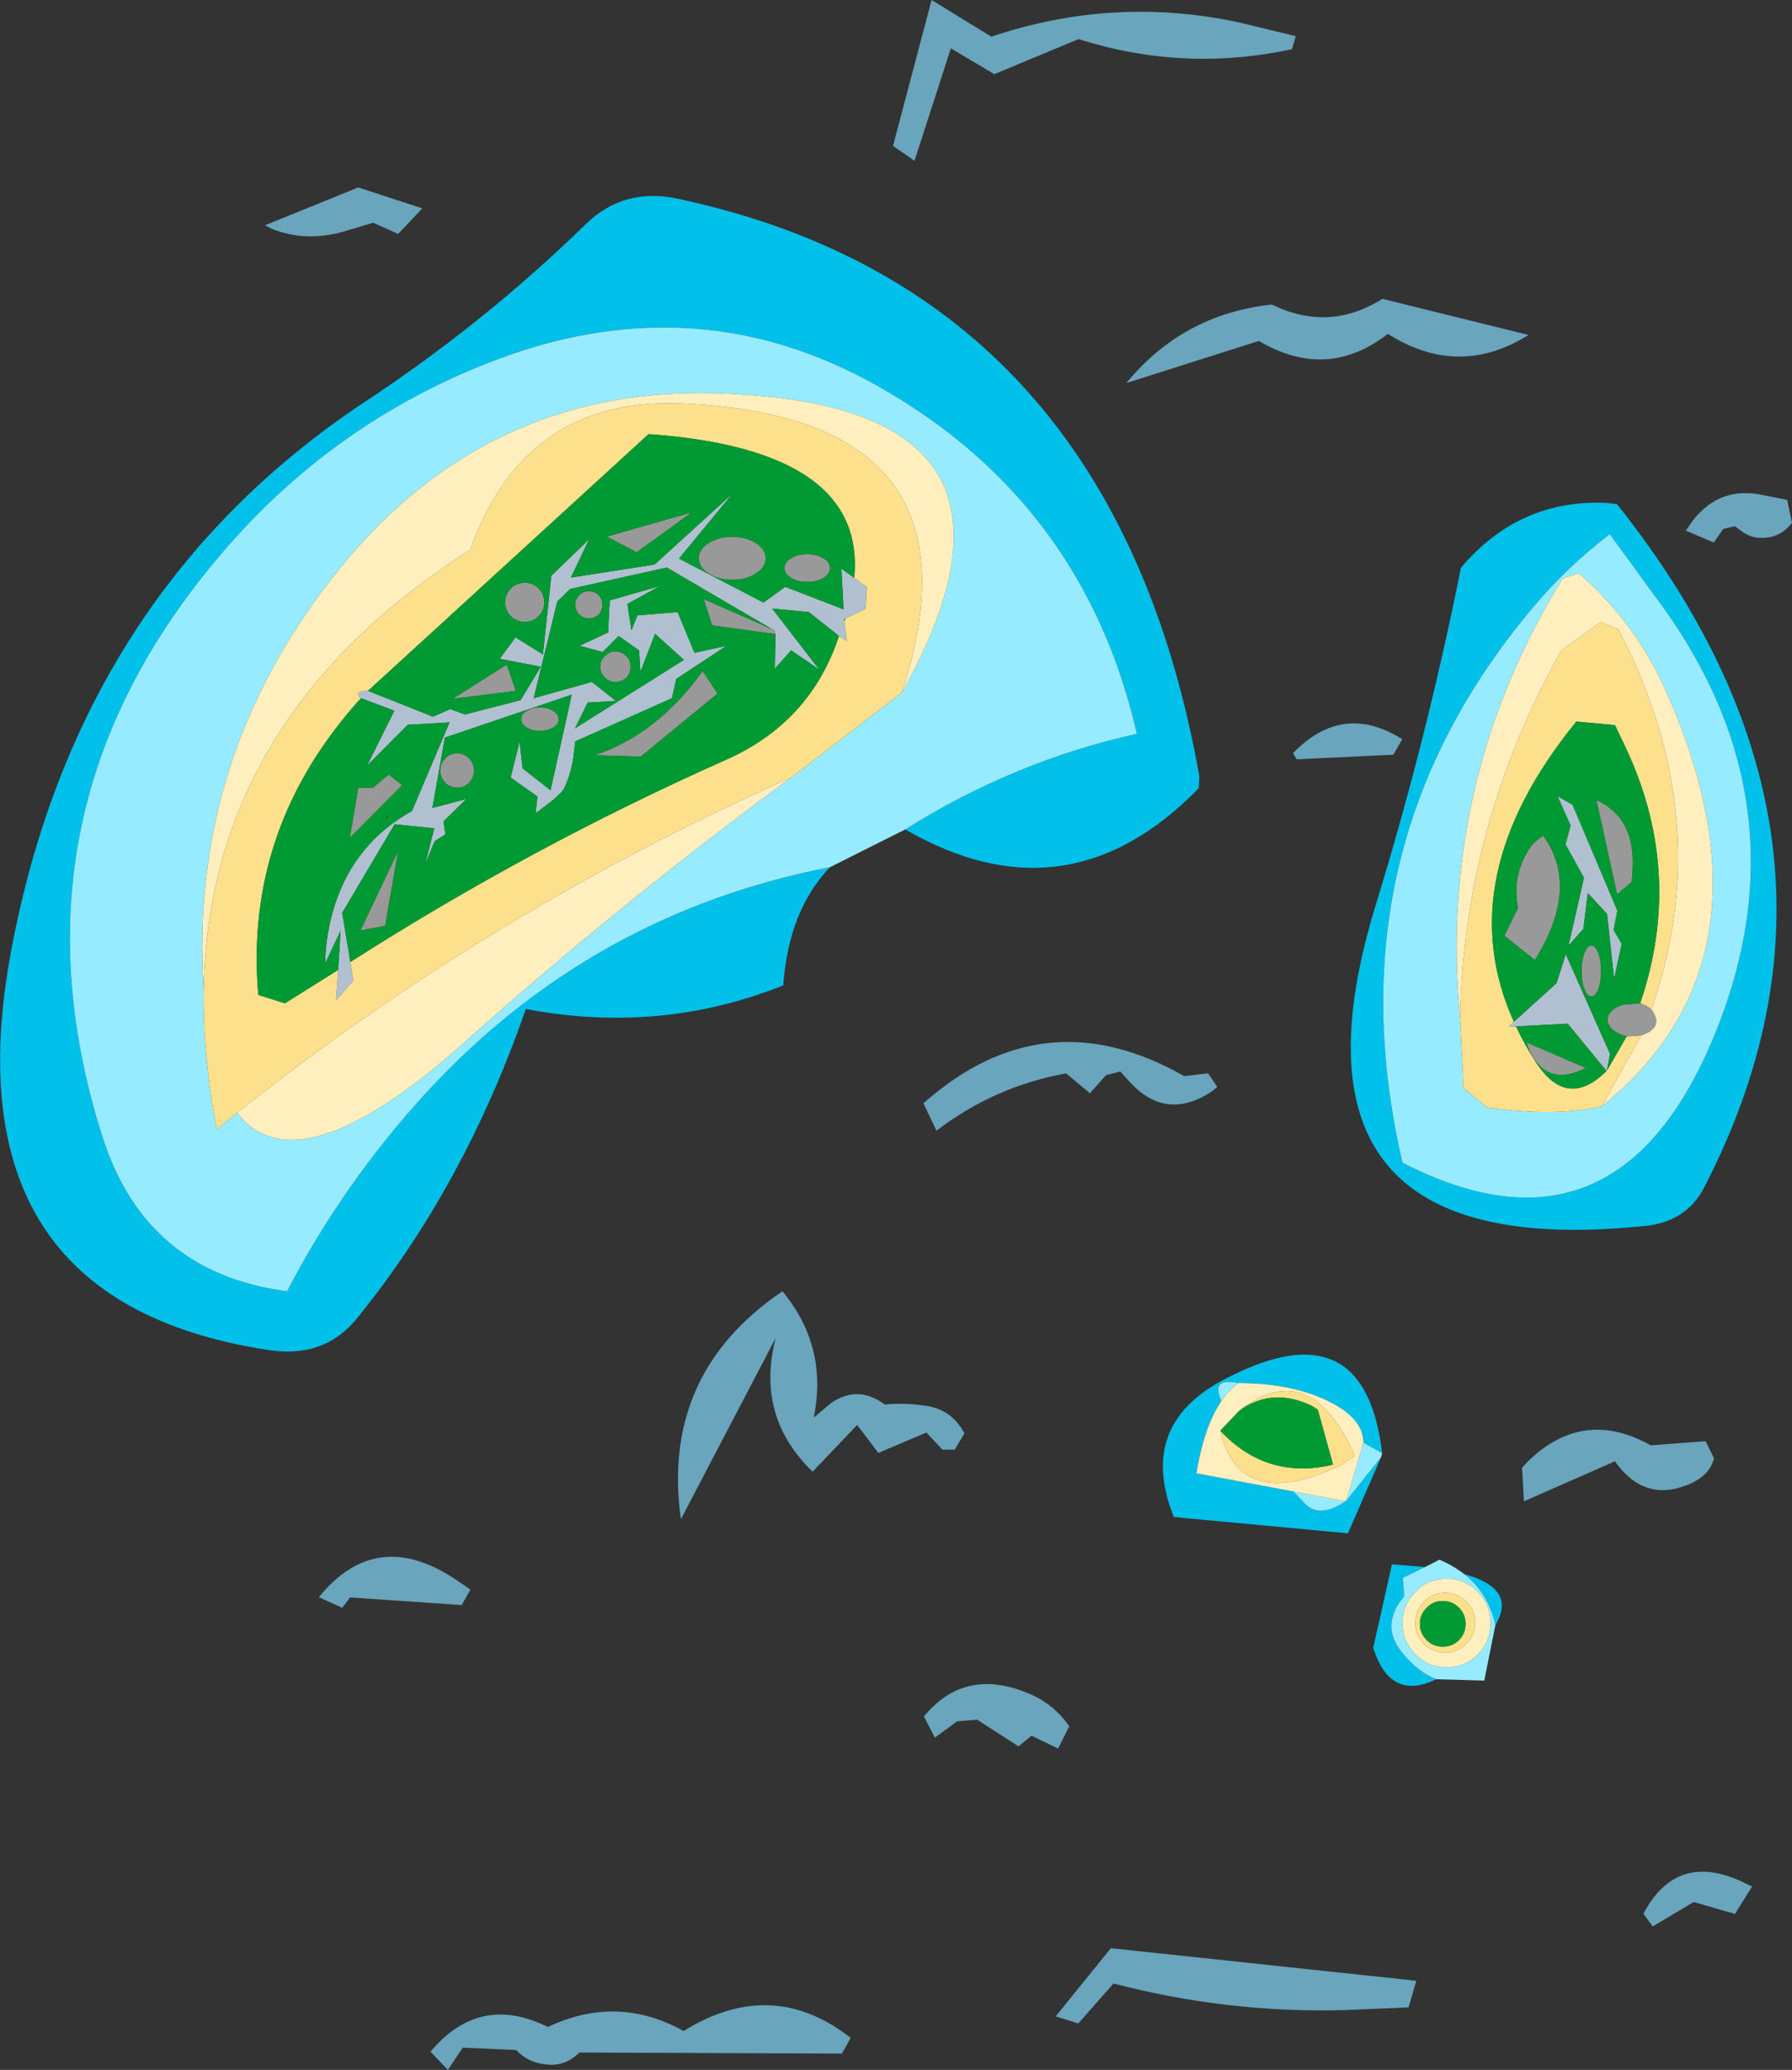 <?xml version="1.0" encoding="UTF-8" standalone="no"?>
<svg xmlns:ffdec="https://www.free-decompiler.com/flash" xmlns:xlink="http://www.w3.org/1999/xlink" ffdec:objectType="shape" height="380.95px" width="329.9px" xmlns="http://www.w3.org/2000/svg">
  <rect width="100%" height="100%" fill="#333333" stroke="none"/>
  <g transform="matrix(1.0, 0.0, 0.0, 1.0, 163.5, 173.15)">
    <path d="M116.8 -110.85 Q104.5 -103.8 92.0 -111.7 80.8 -103.0 68.25 -110.4 L43.85 -102.65 Q54.3 -115.35 70.65 -117.1 81.15 -111.95 91.0 -118.15 L117.9 -111.5 116.8 -110.85 M74.35 -164.1 Q54.5 -159.8 35.05 -165.95 L19.55 -159.5 11.55 -164.25 4.85 -143.55 0.9 -146.3 8.0 -173.15 19.0 -166.4 Q41.6 -174.0 64.7 -169.0 L75.05 -166.5 74.35 -164.1 M74.55 -34.55 Q83.7 -44.0 94.65 -37.1 L93.0 -34.25 75.2 -33.4 74.55 -34.55 M161.2 -82.0 L165.5 -81.15 166.4 -76.95 Q164.3 -74.15 160.8 -74.15 158.95 -74.15 157.45 -75.15 L155.9 -76.3 153.75 -75.8 152.0 -73.3 146.85 -75.5 148.25 -77.5 Q153.3 -83.8 161.2 -82.0 M117.95 95.65 Q128.05 85.95 140.4 92.85 L150.5 92.1 152.05 95.25 Q151.15 98.6 147.1 100.15 139.15 103.35 133.8 95.8 L117.05 103.15 116.7 96.95 117.95 95.65 M44.5 26.0 L42.75 24.05 40.1 24.75 37.15 28.05 32.75 24.4 Q19.55 26.8 8.9 34.95 L6.5 29.9 Q28.7 10.2 54.5 24.9 L58.9 24.4 60.6 26.9 59.55 27.75 Q51.15 33.25 44.5 26.0 M7.05 90.5 L-1.8 94.25 -5.7 89.1 -13.9 97.7 Q-24.45 87.5 -20.7 73.1 L-38.15 106.45 Q-41.9 79.7 -19.45 64.5 -11.0 74.75 -13.7 87.75 L-10.55 85.1 Q-5.6 81.65 -0.6 85.35 2.95 85.0 6.4 85.5 11.6 86.0 14.05 90.65 L12.25 93.65 10.0 93.65 7.05 90.5 M6.6 142.75 Q14.0 133.75 25.45 138.35 30.3 140.2 33.35 144.55 L31.3 148.65 26.4 146.3 24.0 148.25 16.4 143.35 12.7 143.65 8.6 146.65 6.6 142.75 M41.0 185.4 L97.25 191.4 95.8 196.3 83.9 196.8 Q62.35 197.35 41.5 191.9 L35.0 199.25 30.85 197.95 41.0 185.4 M139.05 179.05 Q144.9 167.95 156.4 172.8 L159.05 174.05 155.9 179.1 148.3 176.9 140.75 181.4 139.05 179.05 M-85.75 -134.8 L-90.2 -130.1 -94.8 -132.15 -100.35 -130.5 Q-107.25 -128.55 -113.5 -131.05 L-114.7 -131.7 -97.55 -138.65 -85.75 -134.8 M-100.5 122.75 L-104.8 120.8 Q-94.05 107.55 -79.1 117.9 L-76.9 119.4 -78.5 122.25 -99.05 120.85 -100.5 122.75 M-8.5 204.8 L-56.85 204.6 Q-59.65 207.45 -63.6 206.7 -66.45 206.3 -68.45 204.15 L-78.3 203.7 -81.05 207.8 -84.25 204.45 Q-75.2 193.65 -62.65 199.9 -49.85 193.85 -37.65 200.65 L-35.7 199.5 Q-20.5 191.25 -6.9 201.9 L-8.5 204.8" fill="#69a5bc" fill-rule="evenodd" stroke="none"/>
    <path d="M-10.7 -13.55 Q-18.35 -5.55 -19.3 8.2 -41.95 17.25 -66.7 12.55 -78.0 45.15 -97.8 69.5 -103.95 77.05 -114.45 75.25 -173.45 66.1 -161.45 1.85 -149.1 -64.25 -96.25 -99.25 -74.2 -113.8 -55.55 -132.0 -48.5 -138.8 -38.35 -136.5 41.5 -119.25 57.3 -30.25 L57.2 -28.1 Q33.0 -3.25 3.15 -20.5 23.1 -33.05 45.8 -38.1 36.0 -80.75 -1.9 -102.1 -34.85 -120.7 -71.45 -107.2 -100.75 -96.3 -121.4 -72.8 -163.8 -24.5 -144.7 35.9 -136.75 61.1 -110.65 64.5 -100.25 44.5 -84.8 27.7 -54.45 -5.05 -10.7 -13.55 M132.25 -80.6 L134.2 -80.35 Q183.35 -18.55 150.2 45.45 146.8 52.0 138.6 52.55 69.45 59.4 89.8 -6.7 99.1 -36.95 105.45 -68.65 116.1 -81.3 132.25 -80.6 M132.85 -74.85 Q125.0 -68.85 118.7 -61.35 81.25 -16.8 94.7 40.85 134.1 61.05 152.05 17.55 169.9 -25.7 140.75 -64.0 L132.85 -74.85 M90.95 94.3 L87.5 92.35 Q87.5 87.8 80.8 84.6 74.05 81.4 64.5 81.4 59.3 80.25 61.35 84.7 58.2 89.3 56.75 98.0 L74.6 101.35 76.7 103.55 Q79.4 106.4 84.2 103.15 L84.35 103.05 90.75 95.05 84.65 109.05 52.6 106.05 Q45.9 89.35 61.45 80.95 87.7 66.85 90.95 94.3 M98.85 115.25 L94.75 117.25 95.0 120.65 Q90.45 126.0 94.7 131.1 97.5 134.55 100.9 135.9 93.0 139.75 89.75 131.4 L89.3 130.15 92.75 114.75 98.85 115.25 M111.8 125.9 Q110.45 120.0 106.05 116.55 115.85 119.25 111.8 125.9" fill="#01c0e9" fill-rule="evenodd" stroke="none"/>
    <path d="M-10.7 -13.55 Q-54.45 -5.05 -84.8 27.7 -100.25 44.5 -110.65 64.5 -136.75 61.1 -144.7 35.9 -163.8 -24.5 -121.4 -72.8 -100.75 -96.3 -71.45 -107.2 -34.85 -120.7 -1.9 -102.1 36.0 -80.75 45.8 -38.1 23.1 -33.05 3.15 -20.5 L-10.7 -13.55 M131.4 30.45 Q165.1 3.2 143.2 -45.95 137.6 -58.55 127.15 -67.65 L124.15 -66.65 Q101.15 -29.3 105.3 14.4 L105.95 27.1 110.2 30.65 Q122.75 32.5 131.4 30.45 M132.85 -74.85 L140.75 -64.0 Q169.9 -25.7 152.05 17.55 134.1 61.05 94.7 40.85 81.25 -16.8 118.7 -61.35 125.0 -68.85 132.85 -74.85 M87.5 92.35 L90.95 94.3 90.75 95.05 84.35 103.05 87.5 92.35 M64.5 81.4 Q62.75 82.65 61.35 84.7 59.3 80.25 64.5 81.4 M74.6 101.35 L84.2 103.15 Q79.4 106.4 76.7 103.55 L74.6 101.35 M98.85 115.25 L101.5 113.9 Q104.05 115.0 106.05 116.55 110.45 120.0 111.8 125.9 L109.75 136.15 100.9 135.9 Q97.5 134.55 94.7 131.1 90.45 126.0 95.0 120.65 L94.75 117.25 98.85 115.25 M102.8 117.4 Q99.45 117.4 97.1 119.8 94.7 122.15 94.7 125.55 94.7 128.95 97.1 131.35 99.45 133.7 102.8 133.7 106.15 133.7 108.55 131.35 110.9 128.95 110.9 125.55 110.9 122.15 108.55 119.8 106.15 117.4 102.8 117.4 M-126.0 9.0 Q-126.2 21.25 -123.6 34.65 L-119.85 31.65 Q-108.7 46.15 -77.85 18.55 -49.1 -7.1 -17.85 -30.05 L2.55 -45.7 Q31.2 -96.8 -26.3 -100.5 -72.7 -104.1 -101.7 -67.6 -128.8 -33.55 -126.0 9.0" fill="#96ecfe" fill-rule="evenodd" stroke="none"/>
    <path d="M123.25 -26.6 L126.0 -25.05 134.25 -5.55 133.55 -2.0 135.05 0.55 133.65 7.0 132.35 -4.95 128.8 -8.8 128.0 -2.2 125.25 0.9 128.1 -11.6 124.7 -17.75 125.65 -21.2 123.25 -26.6 M115.2 14.9 L123.05 7.8 124.75 2.45 132.9 20.8 132.35 23.85 132.25 23.95 125.1 15.25 115.6 15.75 114.3 15.8 115.2 14.9 M-97.05 -44.65 Q-98.15 -45.45 -96.9 -45.95 L-95.75 -46.0 -83.8 -41.25 -80.6 -42.65 -77.9 -41.65 -67.65 -44.3 -63.95 -50.45 -71.5 -51.9 -68.6 -55.85 -63.55 -52.7 -62.0 -67.2 -55.05 -73.9 -58.4 -66.85 -43.0 -69.25 -28.6 -82.35 -38.5 -70.35 -22.95 -62.25 -18.95 -65.15 -8.2 -61.0 -8.6 -68.5 -6.25 -66.8 -3.9 -65.1 -4.15 -61.1 -7.9 -59.3 -8.1 -59.2 -8.05 -58.85 -7.6 -55.15 -9.05 -56.1 -14.6 -60.5 -21.35 -61.15 -12.65 -49.9 -17.85 -53.45 -20.85 -50.1 -20.75 -56.45 -20.9 -57.05 Q-21.1 -57.35 -21.35 -57.35 L-40.75 -68.7 -58.55 -64.75 -60.9 -62.45 -65.25 -44.65 -54.55 -47.65 -50.1 -44.15 -55.3 -43.85 -57.65 -39.1 -37.6 -51.7 -42.9 -56.5 -45.6 -49.5 -45.85 -53.45 -49.6 -56.1 -52.55 -53.15 -56.8 -54.3 -51.55 -56.75 -51.25 -62.65 -42.0 -65.3 -48.0 -62.0 -47.25 -57.15 -46.15 -59.9 -38.75 -60.5 -35.65 -53.0 -29.75 -54.3 -39.0 -48.2 -39.8 -44.65 -57.6 -36.7 -57.85 -34.55 Q-58.15 -31.5 -59.4 -28.6 -59.65 -27.9 -60.2 -27.3 L-61.65 -25.95 -64.9 -23.45 -64.55 -26.55 -69.5 -30.05 -67.85 -36.65 -67.3 -31.75 -62.15 -27.7 -58.25 -45.3 -81.6 -37.4 -83.9 -24.45 -77.65 -26.1 -81.85 -22.0 -81.5 -19.6 -83.5 -18.3 -85.25 -14.05 -83.55 -20.7 -90.85 -21.45 -100.5 -5.15 -99.0 3.9 -98.45 7.3 -101.65 11.0 -101.25 5.35 -100.8 -1.85 -103.65 4.2 Q-103.55 -1.25 -101.9 -6.5 -98.2 -18.05 -87.65 -23.9 L-80.75 -40.2 -88.45 -39.75 -95.95 -32.2 -90.9 -42.35 -97.05 -44.65" fill="#b0c0d0" fill-rule="evenodd" stroke="none"/>
    <path d="M105.3 14.4 Q105.9 -21.25 123.9 -53.4 L131.15 -58.65 134.4 -57.4 Q152.8 -22.2 140.5 12.6 139.75 11.95 138.45 11.5 146.75 -12.95 135.4 -36.35 L133.8 -39.7 126.7 -40.35 Q103.25 -11.55 115.2 14.9 L114.3 15.8 115.6 15.75 Q117.15 19.1 119.3 22.4 125.0 31.15 132.25 23.95 L132.35 23.85 135.95 17.6 138.65 17.4 131.4 30.45 Q122.75 32.5 110.2 30.65 L105.95 27.1 105.3 14.4 M64.6 86.5 Q77.7 76.25 85.95 94.8 L83.55 96.4 Q64.65 105.5 61.15 90.15 69.75 99.3 81.9 96.4 L79.1 86.3 78.1 85.65 Q70.8 82.05 64.6 86.5 M102.1 121.5 Q100.35 121.5 99.15 122.75 97.9 123.95 97.9 125.7 97.9 127.45 99.15 128.7 100.35 129.9 102.1 129.9 103.85 129.9 105.1 128.7 106.3 127.45 106.3 125.7 106.3 123.95 105.1 122.75 103.85 121.5 102.1 121.5 M102.55 120.0 Q104.85 120.0 106.45 121.6 108.05 123.2 108.05 125.5 108.05 127.8 106.45 129.4 104.85 131.0 102.55 131.0 100.25 131.0 98.65 129.4 97.05 127.8 97.05 125.5 97.05 123.2 98.65 121.6 100.25 120.0 102.55 120.0 M-95.75 -46.0 L-96.9 -45.95 Q-98.15 -45.45 -97.05 -44.65 -118.6 -20.9 -115.95 9.95 L-111.05 11.5 -101.25 5.35 -101.65 11.0 -98.45 7.3 -99.0 3.9 Q-65.85 -17.3 -30.0 -33.25 -14.3 -40.15 -9.05 -56.1 L-7.6 -55.15 -8.05 -58.85 -7.9 -59.3 -4.15 -61.1 -3.9 -65.1 -6.25 -66.8 Q-4.0 -90.4 -44.1 -93.25 L-95.75 -46.0 M-126.0 9.0 Q-125.15 -41.3 -76.95 -71.95 -66.75 -100.55 -37.15 -98.85 18.95 -96.05 2.55 -45.7 L-17.85 -30.05 Q-72.65 -5.8 -119.85 31.65 L-123.6 34.65 Q-126.2 21.25 -126.0 9.0" fill="#fde08c" fill-rule="evenodd" stroke="none"/>
    <path d="M140.5 12.6 Q142.95 15.85 138.85 17.35 L138.65 17.4 135.95 17.6 Q133.6 16.9 132.85 15.75 132.05 14.55 132.8 13.4 133.55 12.25 135.4 11.75 L138.45 11.5 Q139.75 11.95 140.5 12.6 M115.95 -6.0 Q114.85 -11.6 117.75 -16.5 118.75 -18.2 120.6 -19.35 127.45 -9.85 119.05 3.55 L113.45 -0.95 115.95 -6.0 M137.05 -13.05 L136.9 -10.85 134.2 -8.55 130.4 -25.9 Q137.65 -22.6 137.05 -13.05 M130.75 2.25 Q131.25 3.6 131.25 5.55 131.25 7.5 130.75 8.9 130.2 10.25 129.45 10.25 128.7 10.25 128.2 8.9 127.65 7.5 127.65 5.55 127.65 3.6 128.2 2.25 128.7 0.85 129.45 0.85 130.2 0.85 130.75 2.25 M117.85 19.75 L117.55 18.7 128.45 23.4 Q121.1 27.2 117.85 19.75 M-21.35 -57.35 Q-21.1 -57.35 -20.9 -57.05 L-20.75 -56.45 -32.4 -58.05 -33.95 -62.9 -21.35 -57.35 M-82.45 -31.35 Q-82.45 -32.65 -81.55 -33.55 -80.65 -34.5 -79.35 -34.5 -78.05 -34.5 -77.15 -33.55 -76.25 -32.65 -76.25 -31.35 -76.25 -30.05 -77.15 -29.1 -78.05 -28.2 -79.35 -28.2 -80.65 -28.2 -81.55 -29.1 -82.45 -30.05 -82.45 -31.35 M-97.55 -28.15 L-94.8 -28.2 -91.95 -30.6 -89.45 -28.65 -99.1 -18.95 -97.55 -28.15 M-11.9 -66.8 Q-13.15 -66.05 -14.9 -66.05 -16.65 -66.05 -17.85 -66.8 -19.1 -67.55 -19.1 -68.6 -19.1 -69.65 -17.85 -70.4 -16.65 -71.15 -14.9 -71.15 -13.15 -71.15 -11.9 -70.4 -10.7 -69.65 -10.7 -68.6 -10.7 -67.55 -11.9 -66.8 M-24.35 -73.2 Q-22.55 -72.05 -22.55 -70.4 -22.55 -68.75 -24.35 -67.6 -26.15 -66.45 -28.7 -66.45 -31.25 -66.45 -33.05 -67.6 -34.85 -68.75 -34.85 -70.4 -34.85 -72.05 -33.05 -73.2 -31.25 -74.35 -28.7 -74.35 -26.15 -74.35 -24.35 -73.2 M-92.6 -2.75 L-97.15 -1.9 -90.2 -16.55 -92.6 -2.75 M-68.55 -46.0 L-80.15 -44.55 -70.2 -50.85 -68.55 -46.0 M-64.1 -42.95 Q-62.65 -42.95 -61.65 -42.3 -60.65 -41.7 -60.65 -40.8 -60.65 -39.9 -61.65 -39.25 -62.65 -38.65 -64.1 -38.65 -65.55 -38.65 -66.55 -39.25 -67.55 -39.9 -67.55 -40.8 -67.55 -41.7 -66.55 -42.3 -65.55 -42.95 -64.1 -42.95 M-45.55 -33.9 L-54.0 -34.15 Q-42.4 -38.1 -34.15 -49.65 L-31.4 -45.5 -45.55 -33.9 M-46.3 -71.5 L-51.8 -74.4 -36.15 -78.85 -46.3 -71.5 M-53.0 -50.45 Q-53.0 -51.6 -52.15 -52.4 -51.35 -53.25 -50.2 -53.25 -49.05 -53.25 -48.2 -52.4 -47.4 -51.6 -47.4 -50.45 -47.4 -49.3 -48.2 -48.45 -49.05 -47.65 -50.2 -47.65 -51.35 -47.65 -52.15 -48.45 -53.0 -49.3 -53.0 -50.45 M-56.85 -63.6 Q-56.15 -64.35 -55.1 -64.35 -54.05 -64.35 -53.3 -63.6 -52.6 -62.9 -52.6 -61.85 -52.6 -60.8 -53.3 -60.05 -54.05 -59.35 -55.1 -59.35 -56.15 -59.35 -56.85 -60.05 -57.6 -60.8 -57.6 -61.85 -57.6 -62.9 -56.85 -63.6 M-70.5 -62.3 Q-70.5 -63.8 -69.45 -64.85 -68.4 -65.9 -66.9 -65.9 -65.4 -65.9 -64.35 -64.85 -63.3 -63.8 -63.3 -62.3 -63.3 -60.8 -64.35 -59.75 -65.4 -58.7 -66.9 -58.7 -68.4 -58.7 -69.45 -59.75 -70.5 -60.8 -70.5 -62.3 M-42.45 -76.7 Q-41.5 -76.85 -42.65 -76.7 L-42.45 -76.7" fill="#999999" fill-rule="evenodd" stroke="none"/>
    <path d="M115.95 -6.0 L113.45 -0.95 119.05 3.55 Q127.45 -9.85 120.6 -19.35 118.75 -18.2 117.75 -16.5 114.85 -11.6 115.95 -6.0 M123.25 -26.6 L125.65 -21.2 124.7 -17.75 128.1 -11.6 125.25 0.9 128.0 -2.2 128.8 -8.8 132.35 -4.95 133.65 7.0 135.05 0.55 133.55 -2.0 134.25 -5.55 126.0 -25.05 123.25 -26.6 M115.2 14.9 Q103.25 -11.55 126.7 -40.35 L133.8 -39.7 135.4 -36.35 Q146.75 -12.95 138.45 11.5 L135.4 11.75 Q133.55 12.25 132.8 13.4 132.05 14.55 132.85 15.75 133.6 16.9 135.95 17.6 L132.35 23.85 132.9 20.8 124.75 2.45 123.05 7.8 115.2 14.9 M137.05 -13.05 Q137.65 -22.6 130.4 -25.9 L134.2 -8.55 136.9 -10.85 137.05 -13.05 M130.75 2.25 Q130.2 0.85 129.45 0.85 128.7 0.85 128.2 2.25 127.65 3.6 127.65 5.55 127.65 7.5 128.2 8.9 128.7 10.25 129.45 10.25 130.2 10.25 130.75 8.9 131.25 7.5 131.25 5.55 131.25 3.6 130.75 2.25 M132.25 23.95 Q125.0 31.15 119.3 22.4 117.15 19.1 115.6 15.75 L125.1 15.25 132.25 23.95 M117.85 19.75 Q121.1 27.2 128.45 23.4 L117.55 18.7 117.85 19.75 M64.6 86.5 Q70.8 82.05 78.1 85.65 L79.1 86.3 81.9 96.4 Q69.75 99.3 61.15 90.15 L64.6 86.5 M102.1 121.5 Q103.85 121.5 105.1 122.75 106.3 123.95 106.3 125.7 106.3 127.45 105.1 128.7 103.85 129.9 102.1 129.9 100.35 129.9 99.15 128.7 97.9 127.45 97.9 125.7 97.9 123.95 99.15 122.75 100.35 121.5 102.1 121.5 M-97.05 -44.65 L-90.9 -42.35 -95.95 -32.2 -88.45 -39.75 -80.75 -40.2 -87.65 -23.9 Q-98.2 -18.05 -101.9 -6.5 -103.55 -1.25 -103.65 4.2 L-100.8 -1.85 -101.25 5.35 -111.05 11.5 -115.95 9.95 Q-118.6 -20.9 -97.05 -44.65 M-99.0 3.9 L-100.5 -5.15 -90.85 -21.45 -83.55 -20.7 -85.25 -14.05 -83.5 -18.3 -81.5 -19.6 -81.85 -22.0 -77.65 -26.1 -83.9 -24.45 -81.6 -37.4 -58.25 -45.3 -62.15 -27.7 -67.3 -31.75 -67.85 -36.65 -69.5 -30.05 -64.55 -26.55 -64.9 -23.45 -61.65 -25.95 -60.2 -27.3 Q-59.65 -27.9 -59.4 -28.6 -58.15 -31.5 -57.85 -34.55 L-57.6 -36.7 -39.8 -44.65 -39.0 -48.2 -29.75 -54.3 -35.65 -53.0 -38.75 -60.5 -46.15 -59.9 -47.25 -57.15 -48.0 -62.0 -42.0 -65.3 -51.25 -62.65 -51.55 -56.75 -56.8 -54.3 -52.55 -53.15 -49.6 -56.1 -45.85 -53.45 -45.6 -49.5 -42.9 -56.5 -37.6 -51.7 -57.65 -39.1 -55.3 -43.85 -50.1 -44.15 -54.55 -47.65 -65.25 -44.65 -60.9 -62.45 -58.55 -64.75 -40.75 -68.7 -21.35 -57.35 -33.95 -62.9 -32.4 -58.05 -20.75 -56.45 -20.85 -50.1 -17.85 -53.45 -12.65 -49.9 -21.35 -61.15 -14.6 -60.5 -9.05 -56.1 Q-14.3 -40.15 -30.0 -33.25 -65.85 -17.3 -99.0 3.9 M-8.05 -58.85 L-8.1 -59.2 -7.9 -59.3 -8.05 -58.85 M-6.25 -66.8 L-8.6 -68.5 -8.2 -61.0 -18.95 -65.15 -22.95 -62.25 -38.5 -70.35 -28.6 -82.35 -43.0 -69.25 -58.4 -66.85 -55.05 -73.9 -62.0 -67.2 -63.55 -52.7 -68.6 -55.85 -71.5 -51.9 -63.95 -50.45 -67.65 -44.3 -77.9 -41.65 -80.6 -42.65 -83.8 -41.25 -95.75 -46.0 -44.1 -93.25 Q-4.0 -90.4 -6.25 -66.8 M-97.55 -28.15 L-99.1 -18.95 -89.45 -28.65 -91.95 -30.6 -94.8 -28.2 -97.55 -28.15 M-82.45 -31.35 Q-82.45 -30.05 -81.55 -29.1 -80.65 -28.2 -79.35 -28.2 -78.05 -28.2 -77.15 -29.1 -76.25 -30.05 -76.25 -31.35 -76.25 -32.65 -77.15 -33.55 -78.05 -34.5 -79.35 -34.5 -80.65 -34.5 -81.55 -33.55 -82.45 -32.65 -82.45 -31.35 M-92.3 -22.5 L-92.1 -22.7 Q-92.5 -23.7 -92.3 -22.5 M-92.6 -2.75 L-90.2 -16.55 -97.15 -1.9 -92.6 -2.75 M-24.35 -73.2 Q-26.15 -74.35 -28.7 -74.35 -31.25 -74.35 -33.05 -73.2 -34.85 -72.05 -34.85 -70.4 -34.85 -68.75 -33.05 -67.6 -31.25 -66.45 -28.7 -66.45 -26.15 -66.45 -24.35 -67.6 -22.55 -68.75 -22.55 -70.4 -22.55 -72.05 -24.35 -73.2 M-11.9 -66.8 Q-10.7 -67.55 -10.7 -68.6 -10.7 -69.65 -11.9 -70.4 -13.15 -71.15 -14.9 -71.15 -16.65 -71.15 -17.85 -70.4 -19.1 -69.65 -19.1 -68.6 -19.1 -67.55 -17.85 -66.8 -16.65 -66.05 -14.9 -66.05 -13.15 -66.05 -11.9 -66.8 M-42.45 -76.7 L-42.65 -76.7 Q-41.5 -76.85 -42.45 -76.7 M-70.5 -62.3 Q-70.5 -60.8 -69.45 -59.75 -68.4 -58.7 -66.9 -58.7 -65.4 -58.7 -64.35 -59.75 -63.3 -60.8 -63.3 -62.3 -63.3 -63.8 -64.35 -64.85 -65.4 -65.9 -66.9 -65.9 -68.4 -65.9 -69.45 -64.85 -70.5 -63.8 -70.5 -62.3 M-56.85 -63.6 Q-57.6 -62.9 -57.6 -61.85 -57.6 -60.8 -56.85 -60.05 -56.15 -59.35 -55.1 -59.35 -54.05 -59.35 -53.3 -60.05 -52.6 -60.8 -52.6 -61.85 -52.6 -62.9 -53.3 -63.6 -54.05 -64.35 -55.1 -64.35 -56.15 -64.35 -56.85 -63.6 M-53.0 -50.45 Q-53.0 -49.3 -52.15 -48.45 -51.35 -47.65 -50.2 -47.65 -49.05 -47.65 -48.2 -48.45 -47.4 -49.3 -47.4 -50.45 -47.4 -51.6 -48.2 -52.4 -49.05 -53.25 -50.2 -53.25 -51.35 -53.25 -52.15 -52.4 -53.0 -51.6 -53.0 -50.45 M-46.3 -71.5 L-36.15 -78.85 -51.8 -74.4 -46.3 -71.5 M-45.55 -33.9 L-31.4 -45.5 -34.15 -49.65 Q-42.4 -38.1 -54.0 -34.15 L-45.55 -33.9 M-64.1 -42.95 Q-65.55 -42.95 -66.55 -42.3 -67.55 -41.7 -67.55 -40.8 -67.55 -39.9 -66.55 -39.25 -65.55 -38.65 -64.1 -38.65 -62.65 -38.65 -61.65 -39.25 -60.65 -39.9 -60.65 -40.8 -60.65 -41.7 -61.65 -42.3 -62.65 -42.95 -64.1 -42.95 M-68.55 -46.0 L-70.2 -50.85 -80.15 -44.55 -68.55 -46.0" fill="#009933" fill-rule="evenodd" stroke="none"/>
    <path d="M105.3 14.4 Q101.15 -29.3 124.15 -66.65 L127.15 -67.65 Q137.6 -58.55 143.2 -45.95 165.1 3.2 131.4 30.45 L138.65 17.4 138.85 17.35 Q142.95 15.85 140.5 12.6 152.8 -22.2 134.4 -57.4 L131.15 -58.65 123.9 -53.4 Q105.9 -21.25 105.3 14.4 M61.15 90.15 Q64.65 105.5 83.55 96.4 L85.95 94.8 Q77.7 76.25 64.6 86.5 L61.15 90.15 M87.5 92.35 L84.35 103.05 84.2 103.15 74.6 101.35 56.75 98.0 Q58.2 89.3 61.35 84.7 62.75 82.65 64.5 81.4 74.05 81.4 80.8 84.6 87.5 87.8 87.5 92.35 M102.55 120.0 Q100.25 120.0 98.65 121.6 97.05 123.2 97.05 125.5 97.05 127.8 98.65 129.4 100.25 131.0 102.55 131.0 104.85 131.0 106.45 129.4 108.05 127.8 108.05 125.5 108.05 123.2 106.45 121.6 104.85 120.0 102.55 120.0 M102.8 117.4 Q106.15 117.4 108.55 119.8 110.9 122.15 110.9 125.55 110.9 128.95 108.55 131.35 106.15 133.7 102.8 133.7 99.45 133.7 97.1 131.35 94.7 128.95 94.7 125.55 94.7 122.15 97.1 119.8 99.45 117.4 102.8 117.4 M2.55 -45.7 Q18.95 -96.05 -37.15 -98.85 -66.75 -100.55 -76.95 -71.95 -125.15 -41.3 -126.0 9.0 -128.8 -33.55 -101.7 -67.6 -72.7 -104.1 -26.3 -100.5 31.2 -96.8 2.55 -45.7 M-119.85 31.65 Q-72.65 -5.8 -17.85 -30.05 -49.1 -7.1 -77.85 18.55 -108.7 46.15 -119.85 31.65" fill="#ffefbf" fill-rule="evenodd" stroke="none"/>
  </g>
</svg>
